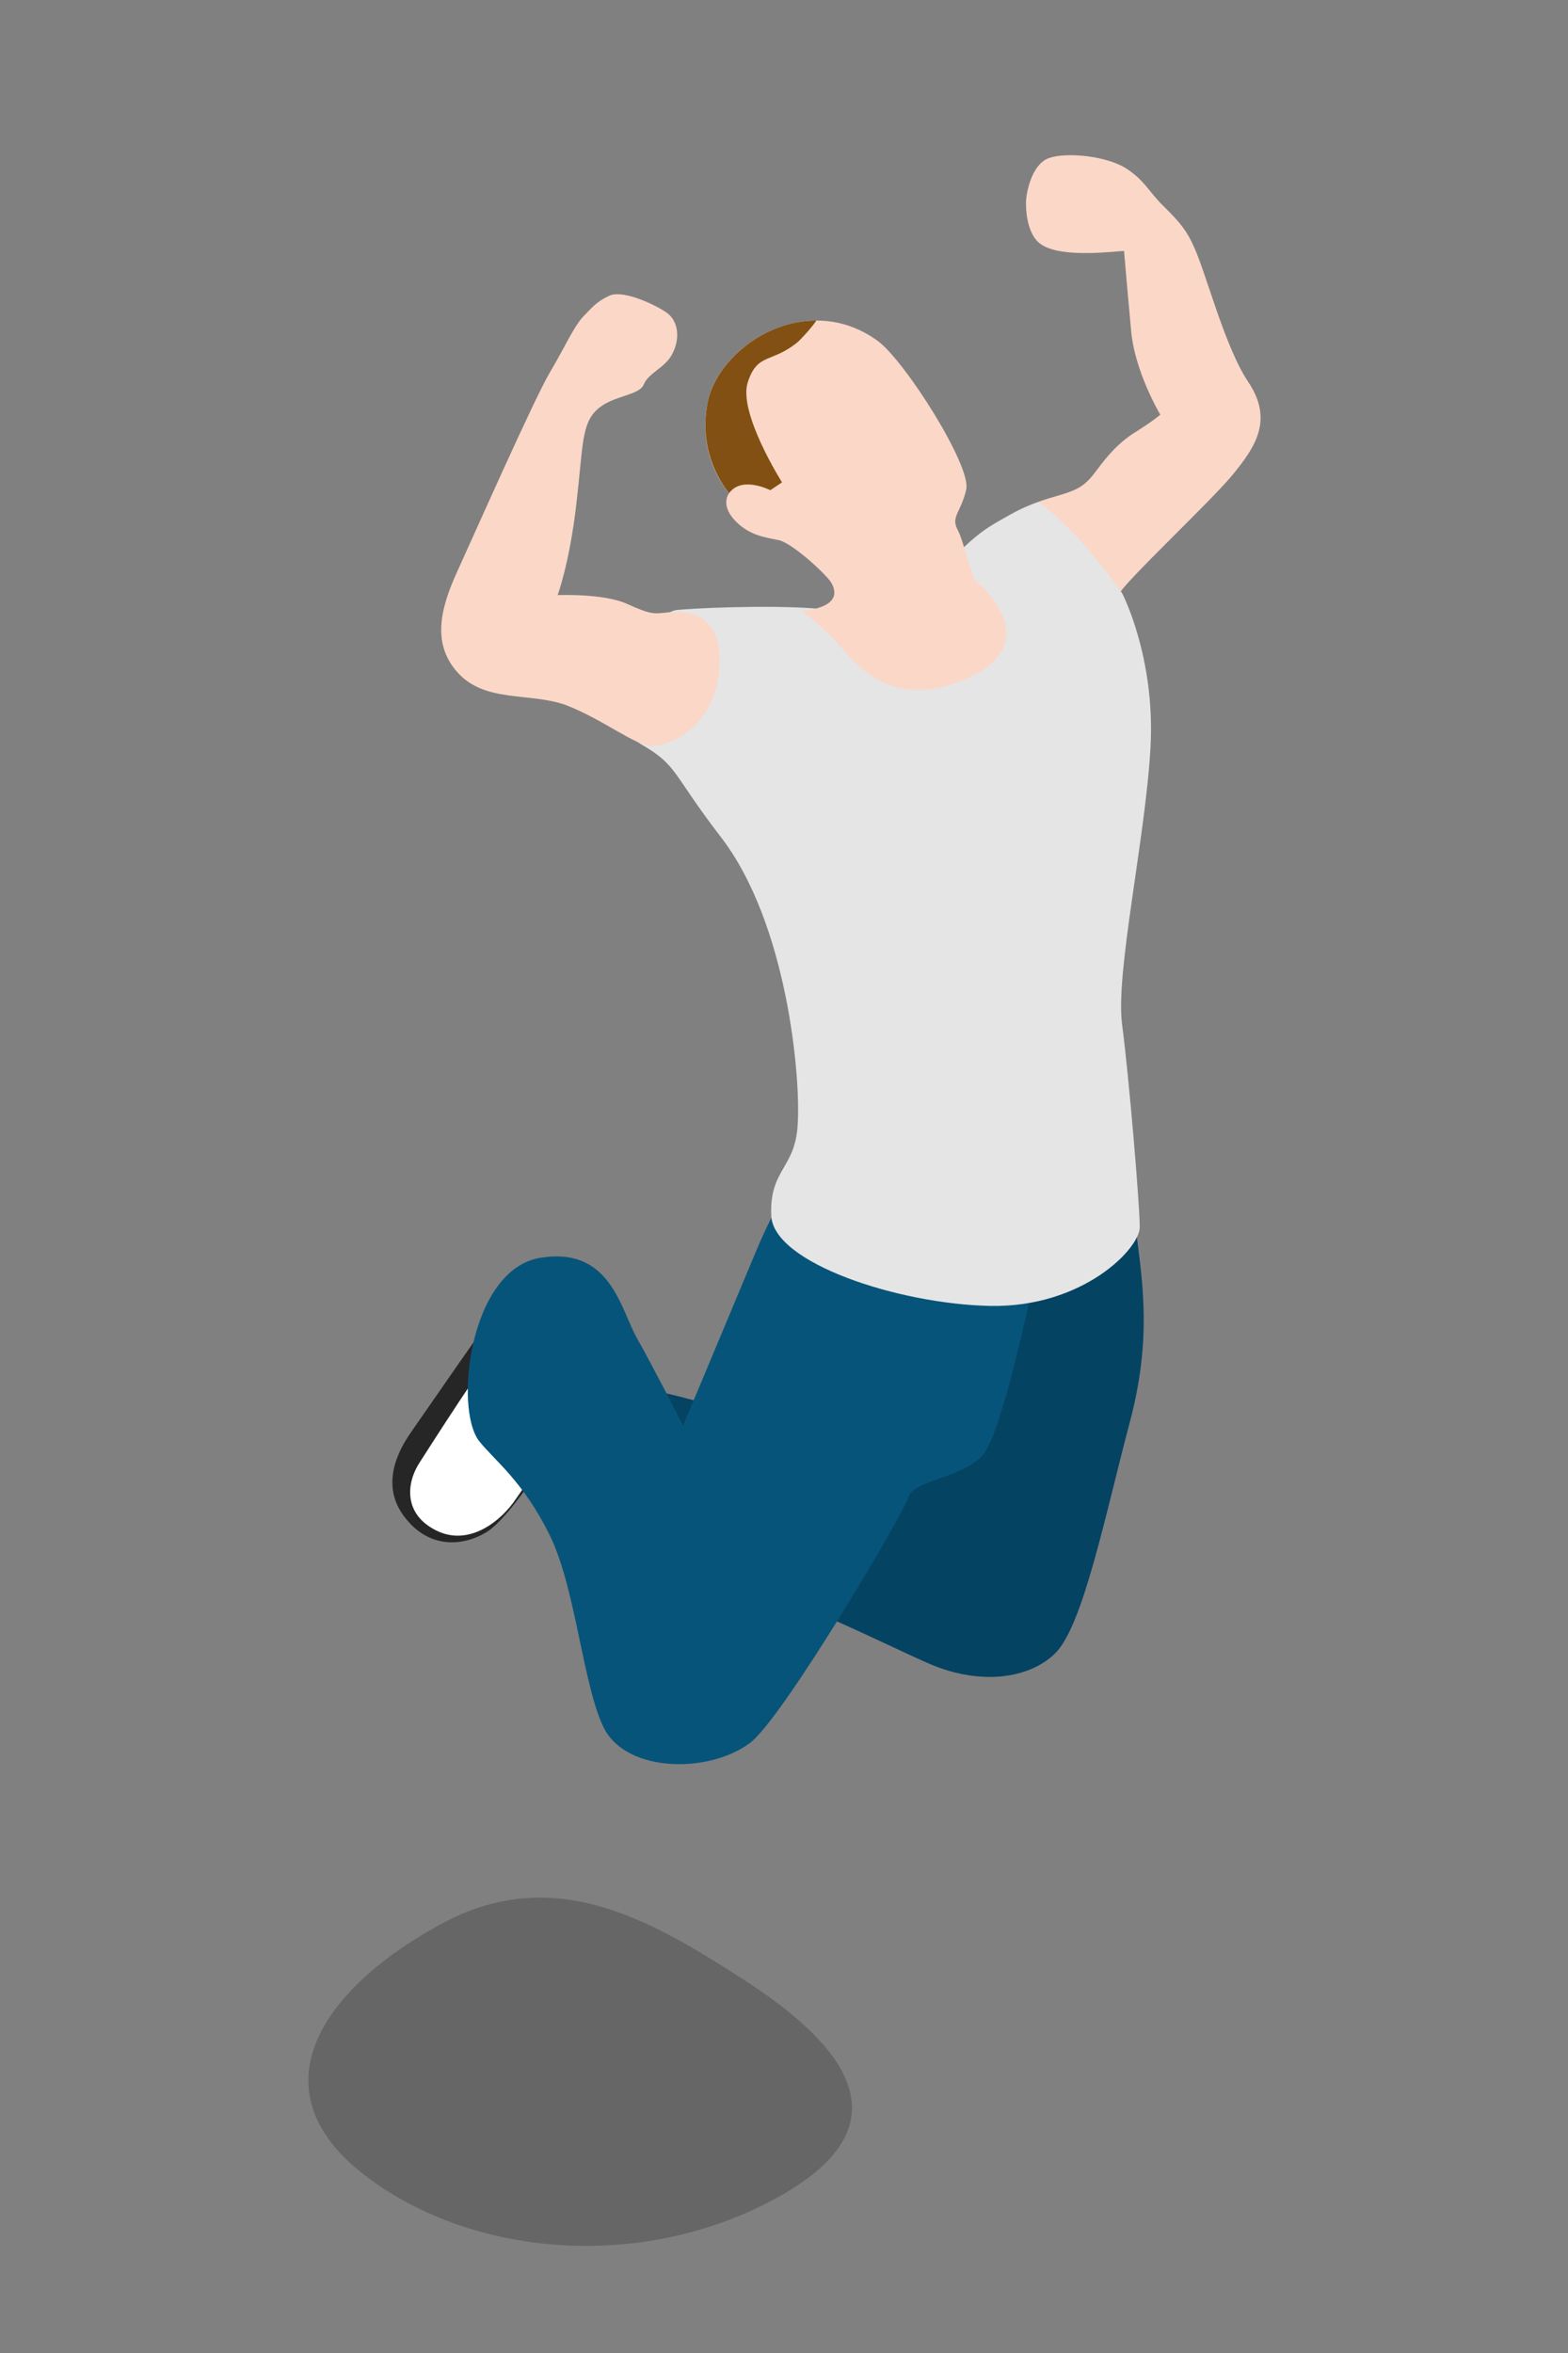 <?xml version="1.0" encoding="utf-8"?>
<!-- Generator: Adobe Illustrator 21.0.2, SVG Export Plug-In . SVG Version: 6.00 Build 0)  -->
<svg version="1.1" id="Layer_1" xmlns="http://www.w3.org/2000/svg" xmlns:xlink="http://www.w3.org/1999/xlink" x="0px" y="0px"
	 viewBox="0 0 160 240" style="enable-background:new 0 0 160 240;" xml:space="preserve">
<rect x="0" y="0" width="160" height="240" fill="#808080" stroke="none"/>
<style type="text/css">
	.st0{fill:#262626;}
	.st1{fill:#FFFFFF;}
	.st2{opacity:0.2;enable-background:new    ;}
	.st3{fill:#06547A;}
	.st4{fill:#FBD7C7;}
	.st5{fill:#E5E5E5;}
	.st6{fill:#825012;}
</style>
<path class="st0" d="M51.8,132.1c-1.6,2-8.4,11.9-9.8,13.9c-2.2,3.1-2.8,6.3-0.5,9c2.2,2.7,5.4,2.9,8.1,1.3c2.7-1.6,7.5-9.7,7.5-9.7
	L51.8,132.1z"/>
<path class="st1" d="M51.3,136.6c-2.1,2.6-6.9,10.1-8.5,12.6c-1.3,2-1.7,5.2,1.7,6.9c3.4,1.7,6.7-1,8.2-3.3c1.6-2.2,6.5-9.8,6.5-9.8
	L51.3,136.6z"/>
<path class="st2" d="M44.9,196.3c-12.6,6.9-18.6,17-7.9,25.4s28.3,10.2,42.4,2.4s5.8-16.2-3.7-22.3S56.4,190,44.9,196.3z"/>
<path class="st3" d="M115.8,124.3c0.5,5.2,2,11.3-0.5,20.7s-4.8,21-7.7,23.7c-2.6,2.5-7.6,3.3-13,0.9c-5.4-2.4-13.7-6.7-17.7-7.1
	c-4-0.4-18.6-4.8-18.6-4.8s3.8-16.2,6.9-16.1c3.1,0.1,28,7.7,28,7.7l4.1-22L115.8,124.3z"/>
<path class="st2" d="M115.8,124.3c0.5,5.2,2,11.3-0.5,20.7s-4.8,21-7.7,23.7c-2.6,2.5-7.6,3.3-13,0.9c-5.4-2.4-13.7-6.7-17.7-7.1
	c-4-0.4-18.6-4.8-18.6-4.8s3.8-16.2,6.9-16.1c3.1,0.1,28,7.7,28,7.7l4.1-22L115.8,124.3z"/>
<path class="st3" d="M105.4,131c0,0-3.1,15.1-5.1,17.4c-2,2.3-7.1,2.6-7.6,4.3s-12.9,22.7-16.2,25.1c-4.2,3.1-12.4,3-14.8-1.4
	c-2.2-4.2-2.9-14.3-5.6-19.8c-2.7-5.5-5.6-7.6-7.2-9.6c-2.6-3.3-1-17.5,6.2-18.7s8.2,5.2,9.9,8.2s4.7,8.9,4.7,8.9s5.5-13.1,7.5-17.9
	s4.7-8.9,4.7-8.9L105.4,131z"/>
<path class="st4" d="M114.7,25.6c-0.8,0-6.4,0.8-8.5-0.7c-1.2-0.8-1.5-2.9-1.5-3.9c-0.1-1,0.5-4.3,2.4-4.9c1.8-0.6,6-0.2,8,1.2
	c1.6,1.1,2,2,3.3,3.4c1.3,1.3,2.5,2.4,3.3,4.2c1.3,2.6,3.2,10.4,5.7,14.1c2.6,3.9,0.6,6.7-1.6,9.4c-2.2,2.7-11.2,11.1-11.6,12.2
	c-0.4,1.1-16.2-1.6-14.5-4.8c1.6-3.2,6-4.6,8.1-5.2c2.1-0.6,2.9-1,4-2.5c0.7-0.9,1.8-2.5,3.7-3.8c2.1-1.3,2.9-2,2.9-2
	s-2.7-4.5-3-8.8C115,29.2,114.7,25.6,114.7,25.6z"/>
<path class="st5" d="M95.7,58.7c0,0,2.6-3.3,5.3-5c2.7-1.7,5-2.5,5-2.5s2,1.5,4.2,3.9c2.2,2.4,4.3,5.4,4.3,5.4s3.4,6.5,2.9,15.7
	s-3.6,23-2.9,28.3c0.7,5.3,1.8,18.4,1.8,20.6c0.1,2.2-5.8,8.3-15.3,8.1c-9.4-0.2-22.1-4.4-22.3-9.2s2.5-4.8,2.7-9.4
	c0.3-4.6-1-20.4-7.9-29.3c-5-6.5-4.3-7.2-8.1-9.4c-3.7-2.2,0.1-13.4,3.8-13.7s11.6-0.5,15.3,0C88.1,62.7,95.7,58.7,95.7,58.7z"/>
<path class="st4" d="M56.9,60.7c0,0,1.2-3.2,1.9-9.2c0.7-5.9,0.5-8.2,2.1-9.7s4.3-1.4,4.8-2.6c0.5-1.2,2.2-1.7,2.9-3.1
	c0.8-1.5,0.7-3.4-0.7-4.3c-1.4-0.9-4.5-2.3-5.8-1.6c-1.3,0.6-1.8,1.3-2.6,2.1c-1,1.1-1.8,3-3.4,5.7c-1.6,2.7-7.8,16.7-9.4,20.2
	s-2.8,7.3,0,10.4s7.3,2,11,3.3c3.7,1.4,7.2,4.2,8.8,4.2c1.6,0,6.5-1.7,6.9-8.1s-4.6-5.6-5.6-5.5s-1.4,0.2-3.8-0.9
	S56.9,60.7,56.9,60.7z"/>
<path class="st4" d="M84.8,59.4c-0.5-0.8-3.8-3.9-5.3-4.3c-1.5-0.3-3-0.5-4.4-1.9c-1.7-1.7-0.7-2.9-0.7-2.9s-3.3-3.5-2.2-9.2
	c1.1-5.9,10.2-11.6,17.4-6.3c2.8,2.1,9.5,12.7,9,15.1c-0.5,2.3-1.6,2.8-0.9,4.1s1.4,5,2,5.4c0.5,0.3,7,6.2-1,9.8
	C90.1,73,86.5,66.5,84.9,65c-2.1-2-3.1-2.7-3.1-2.7S86.4,62.1,84.8,59.4z"/>
<path class="st6" d="M72.2,41.1c0.8-4.2,5.7-8.4,11.1-8.4c-0.4,0.6-1.1,1.4-1.8,2.1c-2.7,2.3-4.2,1.1-5.2,4.2
	c-1,3.1,3.5,10.2,3.5,10.2L78.6,50c0,0-2.9-1.5-4.2,0.3l0,0C74,49.8,71.2,46.4,72.2,41.1z"/>
</svg>
